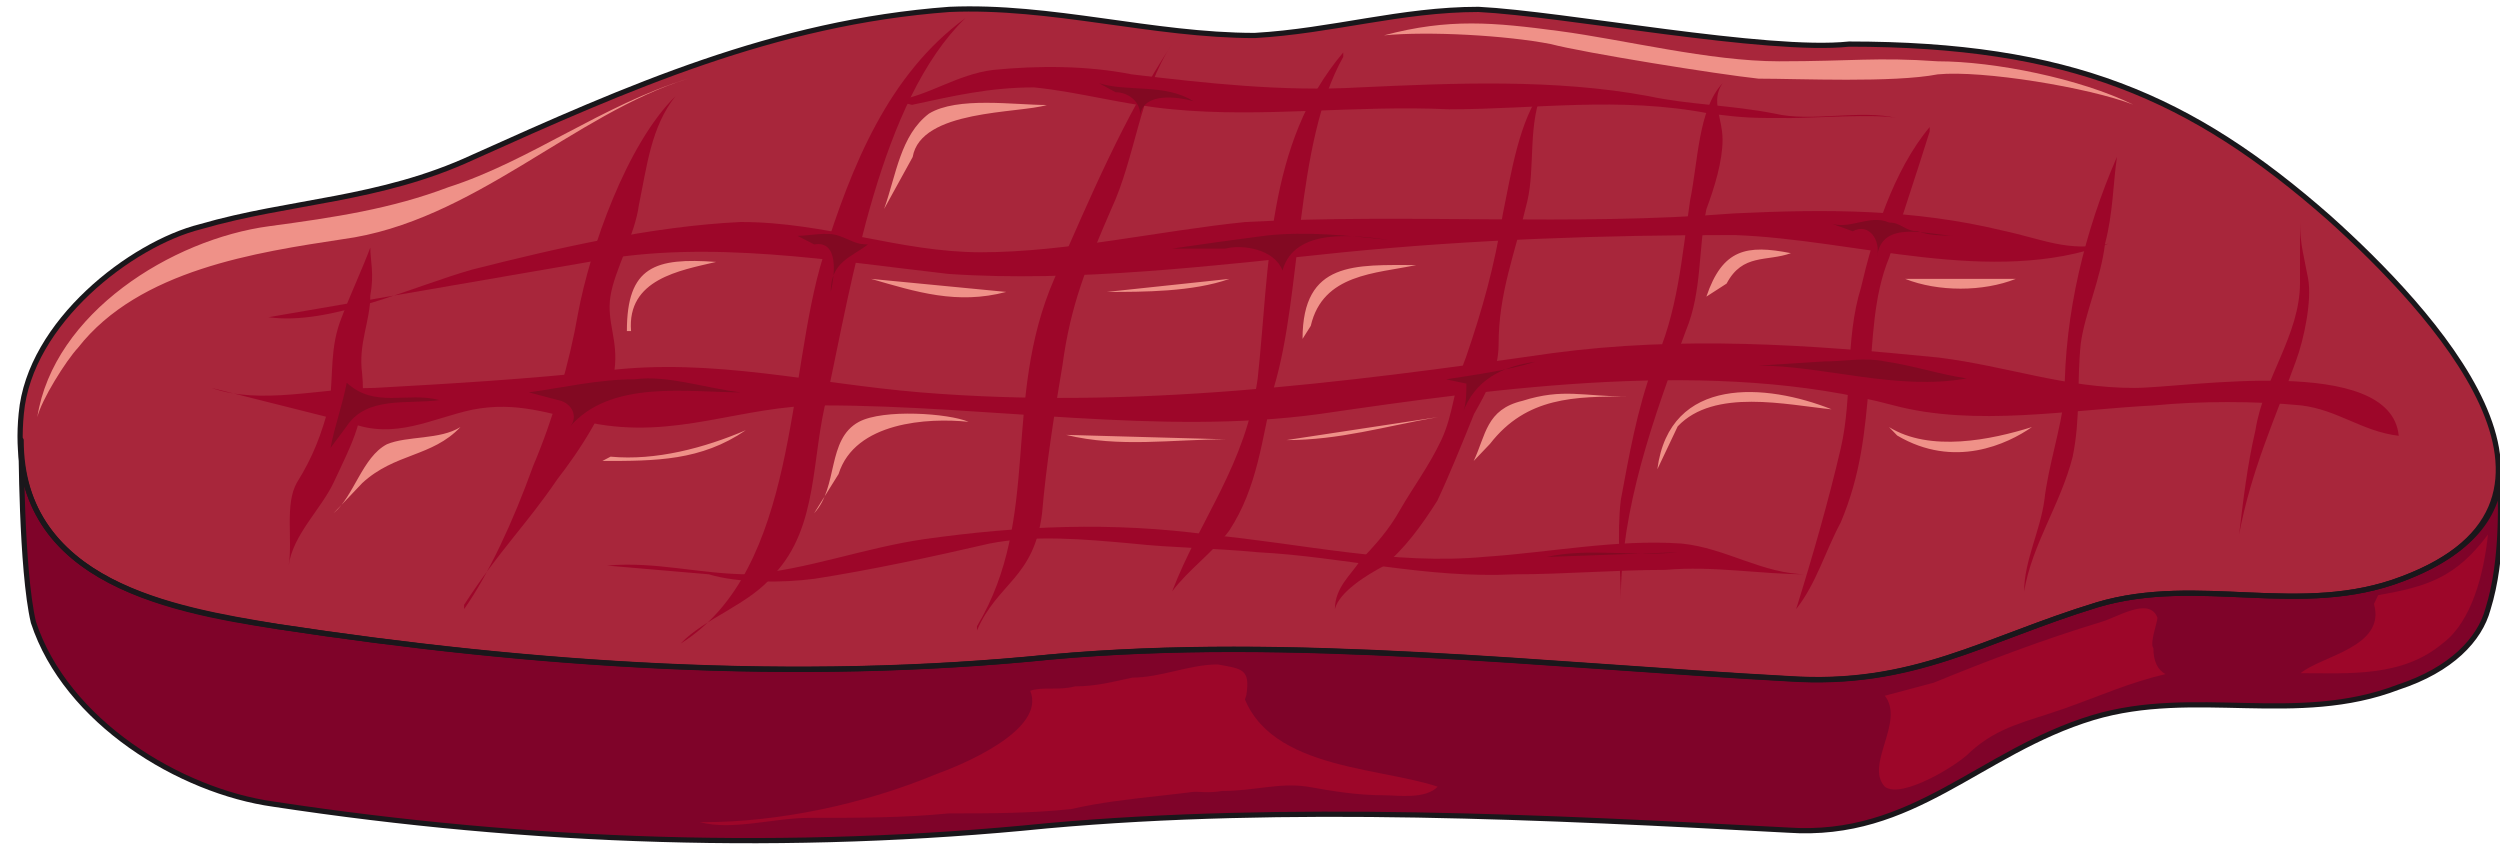 <svg xmlns="http://www.w3.org/2000/svg" version="1.0" viewBox="0 0 383.093 129.676"><defs><clipPath clipPathUnits="userSpaceOnUse" id="a"><path d="M1.919.32h382.648v129.76H1.919z"/></clipPath></defs><path clip-path="url(#a)" d="M283.328 6.756c33.68 0 52.389 7.995 73.596 26.644 15.59 13.991 43.034 43.314 11.233 55.286-15.59 5.997-31.181-.66-46.792 3.998-17.45 5.337-28.063 12.652-47.391 11.333-36.798-1.999-76.094-6.656-112.912-3.338-39.296 3.998-79.212 1.34-118.508-4.657C25.104 93.363.76 88.686 3.258 63.382c1.26-13.992 16.85-25.985 27.443-28.643 13.732-3.998 27.444-3.998 41.795-10.654C96.202 13.432 118.648 3.438 145.472 1.44c15.59-.68 31.2 3.998 46.791 3.998 11.853-.68 22.447-3.998 34.3-3.998 13.092.66 44.293 6.656 56.765 5.317z" fill="#a8263b" fill-rule="evenodd"/><path clip-path="url(#a)" d="M3.238 67.44c0 21.926 23.086 25.903 39.296 28.562 39.296 5.976 79.232 8.635 118.528 4.657 36.798-3.338 76.094 1.32 112.892 3.318 19.348 1.32 29.942-5.976 47.411-11.293 15.59-4.657 31.181 1.999 46.772-3.978 10.613-3.997 14.97-9.974 14.97-16.61 0 3.978.62 13.272-1.858 21.247-1.26 4.658-5.617 9.295-13.732 11.953-15.59 5.977-31.18 0-46.771 4.657-17.47 5.297-27.444 18.59-46.792 17.25-36.798-1.979-76.714-3.978-113.511-.66-39.296 3.978-79.232 2.659-118.528-3.318-14.332-1.998-31.801-12.612-36.798-27.883C3.238 87.367 3.238 67.44 3.238 67.44z" fill="#7f0329" fill-rule="evenodd"/><path d="M288.825 106.615c3.118 3.978-3.118 10.614 0 13.932 2.498 1.979 11.233-3.318 13.092-5.317 4.377-3.977 8.735-4.637 14.351-6.636 5.597-1.979 9.974-3.977 15.57-5.297-1.238-.66-1.858-1.998-1.858-3.977-.62-.66.62-3.978.62-4.657-1.24-3.318-6.237 0-8.735.68-8.715 2.638-17.45 5.956-25.545 9.274zm74.955-14.071c1.878 6.636-8.096 7.955-11.234 10.613 7.496 0 15.61.66 21.847-4.637 4.377-3.318 6.236-10.633 6.856-16.61-4.977 6.656-9.354 7.976-16.83 9.295zm-256.525 33.44c5.017 1.339 11.253-.66 16.87-.66 7.515 0 14.371 0 21.247-.68 6.256 0 12.492 0 18.749-.66 8.754-2.018 18.129-2.018 26.863-4.037-4.377-4.017-1.239-9.394 0-13.412.62-4.037-.62-4.037-4.377-4.717-4.357 0-8.735 2.02-13.112 2.02-3.118.679-5.617 1.338-8.755 1.338-2.498.68-4.997 0-6.876.68 2.519 6.036-10.613 11.413-14.351 12.752-11.253 4.697-24.385 7.376-35.618 7.376z" fill="#9d0629" fill-rule="evenodd"/><path d="M189.765 103.337c1.879 14.572 20.568 13.912 30.541 17.21-1.858 1.979-6.216 1.32-8.095 1.32-4.357 0-8.115-.66-11.852-1.32-4.358-.66-8.096.66-13.092.66-3.738.66-7.476-.66-11.833-.66-6.856-.66-13.732.66-19.968.66zM44.243 86.627c.63-3.997-.63-9.334 1.25-12.672 2.498-3.997 3.747-7.335 4.996-12.003.63-4.667 0-8.674 1.88-13.341 1.249-3.328 3.127-7.336 4.377-10.674 0 2.009.62 4.008 0 7.346 0 3.997-1.88 7.335-1.25 12.002.62 6.666-1.249 10.004-4.377 16.67-1.879 4.008-6.246 8.005-6.876 12.672zm26.874 6.716c3.738-5.316 7.475-13.312 10.593-21.966 3.119-7.336 5.597-15.99 6.856-23.306 1.86-9.994 7.476-25.984 14.931-33.32-3.717 4.677-4.357 10.674-5.596 16.67-.62 4.657-3.738 9.974-4.358 13.971-.62 3.998 1.24 6.676.62 11.334-.62 5.316-5.597 12.652-8.715 16.65-4.977 7.315-8.715 10.653-14.331 19.308zm33.18 5.277c18.089-11.313 16.23-41.255 21.827-59.244 4.377-13.971 9.994-27.963 21.826-36.618-13.092 12.653-17.45 40.616-21.187 57.925-2.498 9.315-1.26 19.968-8.115 27.304-3.738 4.657-10.593 6.656-14.351 10.633zm45.413-2.658c9.973-16.63 3.737-34.62 11.852-53.248 5.597-12.652 10.574-24.625 18.05-35.958-4.978 7.335-5.597 17.31-9.335 25.305-3.738 8.654-6.236 14.65-7.476 23.965-1.239 7.316-2.498 15.31-3.118 22.626-1.239 9.994-6.856 10.654-9.974 17.97z" fill="#9d0629" fill-rule="evenodd"/><path d="M41.135 48.61c9.374 1.32 21.847-4.637 31.201-7.295 13.112-3.318 27.444-6.636 41.175-7.296 13.112 0 24.325 4.638 36.818 4.638 13.092 0 27.443-3.318 40.535-4.638 24.965-1.319 49.91.66 74.875-1.319 14.351-.68 27.443-.68 41.175 2.639 6.236 1.339 9.974 3.318 16.21 1.998-18.089 6.636-38.676-.66-57.385-1.319-19.968 0-39.936.66-59.884 2.639-19.348 1.998-41.175 4.657-60.523 3.318-17.47-1.98-36.818-5.297-54.287-1.98zM32.42 59.444c7.496 2.678 16.87 0 24.965 0 11.873-.66 23.106-1.32 35.579-2.658 16.23-2 31.84 1.998 48.07 3.338 32.44 2.658 64.282-1.34 96.742-5.997 19.968-2.678 39.316-1.339 59.284.66 10.614 1.339 19.348 4.657 29.962 4.657 8.115 0 39.316-5.317 40.555 7.336-5.616-.66-9.354-3.998-14.97-4.658-6.857-.68-15.611-.68-22.467 0-13.112.66-27.463 3.318-39.936 0-27.463-7.335-60.543-2.678-88.007 1.32-24.345 3.338-50.549-1.32-76.153-1.32-12.473 0-22.467 5.317-35.579 2.659-6.236-1.34-11.233-3.338-18.089-2-6.236 1.34-11.853 4.658-18.729 2z" fill="#9d0629" fill-rule="evenodd"/><path d="M205.835 8.035c-11.853 13.992-11.233 32.64-13.112 49.97-1.859 13.312-8.735 21.307-13.112 32.62 2.499-3.318 6.256-5.976 8.755-9.314 4.357-6.656 4.997-13.992 6.856-21.987 4.377-14.651 3.138-37.297 10.613-50.61zm30.702 5.517c-3.758 4.657-5.017 13.312-6.257 19.288-1.259 7.975-3.138 14.631-5.656 21.947-1.879 4.657-1.879 8.635-3.758 12.632-1.879 3.998-4.377 7.316-6.276 10.634-1.879 3.338-3.758 5.316-6.256 7.995-1.26 1.979-3.778 3.977-3.778 7.295.64-2.658 5.017-5.316 7.535-6.636 3.139-2.658 5.637-5.996 8.156-9.974 1.878-3.997 3.757-8.654 5.636-13.311 1.879-3.318 3.758-6.636 3.758-10.634 0-7.975 2.518-13.952 4.397-21.947 1.26-5.316 0-11.952 2.499-17.29zm27.423-.8c-3.738 3.998-3.738 11.973-4.977 17.97-1.26 8.654-1.879 17.289-5.617 25.264-2.498 6.656-3.757 13.972-4.997 20.628-.64 5.316 0 11.313 0 15.29 0-13.951 4.997-27.923 9.974-41.235 2.499-5.976 1.88-12.632 3.139-18.608 1.239-3.338 2.478-7.336 2.478-10.654 0-3.318-1.859-5.976 0-8.655zm31.74 6.716c-5.576 6.656-8.674 16.65-10.533 24.625-2.478 7.995-1.24 16.65-3.098 24.625-1.859 7.996-4.337 16.65-6.836 24.625 3.118-3.977 4.358-8.634 6.836-13.292 3.098-7.335 3.718-13.991 4.337-21.307.62-6.656.62-13.312 3.099-19.308 1.858-5.976 4.337-13.312 6.196-19.288zm28.703 4.557c-4.937 11.334-8.035 23.986-8.035 36.638-.62 5.337-2.478 10.654-3.098 15.99-.62 4.658-3.098 9.315-3.098 13.972 1.24-7.315 5.577-13.312 7.436-20.627 1.239-5.997.62-11.334 1.239-17.33.62-4.657 3.098-9.994 3.718-15.31 1.239-4.658 1.239-9.335 1.838-13.333zm28.043 19.309c0 7.995-5.596 14.63-6.835 22.626-1.24 5.317-1.86 10.634-2.499 15.95 1.879-9.974 5.597-17.949 8.715-26.604 1.239-3.318 2.478-9.314 1.859-12.632-.62-3.318-1.24-5.317-1.24-8.655z" fill="#9d0629" fill-rule="evenodd"/><path d="M139.735 16.07c6.237-1.339 11.853-2.678 18.709-2.678 6.876.68 13.732 2.678 21.207 3.358 13.732 1.339 28.063-.68 42.414 0 13.092 0 26.205-2.019 39.916.66 5.617.679 6.236.679 12.473.679 3.118 0 13.092-.68 16.21 0-5.597-1.34-13.092.66-18.709-.68-6.856-1.339-13.092-1.339-19.328-2.678-14.351-2.678-29.942-1.999-44.273-1.34-11.853.68-23.706-.659-34.94-1.998-6.855-1.36-14.33-1.36-21.206-.68-5.597.68-9.974 4.018-14.971 4.698zM93.024 86.667c7.495-.68 14.35 1.34 21.826 1.34 8.735-.68 17.47-4.038 26.824-5.397 14.351-2.019 28.683-2.698 43.654-.66 14.351 1.34 28.063 4.717 42.414 3.358 9.974-.68 19.948-2.698 29.922-2.018 6.856.68 12.472 4.717 19.328 4.717-7.475 0-14.331-1.34-21.827-.68-7.475 0-15.59.68-23.066.68-13.711.68-26.184-2.699-39.296-3.378-6.856-.66-13.092-.66-19.328-1.34-7.476-.68-14.971-1.339-21.827 0-8.735 2.02-18.089 4.038-26.804 5.397-4.997.66-11.852.66-16.23-.68z" fill="#9d0629" fill-rule="evenodd"/><path d="M5.717 63.921c2.498-15.95 20.587-27.263 35.558-29.262 9.974-1.34 18.709-2.658 27.443-5.976 12.473-3.998 23.686-12.653 36.778-16.65-17.45 5.336-33.04 21.966-53.008 24.625-13.092 1.999-31.18 4.657-40.535 16.63-1.86 1.998-5.597 7.975-6.236 10.633zM237.656 6.756c4.997 1.32 25.584 4.637 31.82 5.297 6.257 0 20.608.66 27.464-.66 6.856-.66 23.086 1.999 29.942 4.637-8.095-3.977-21.207-6.636-29.942-6.636-9.354-.66-13.112 0-24.325 0-10.614 0-23.726-3.318-33.7-4.637-9.994-1.32-16.85-1.999-26.844.66 6.876-.66 18.73 0 25.585 1.339zM163.381 66.64c8.155 1.998 16.31.68 24.465.68zm33.739.8c8.156 0 15.051-2.1 23.186-3.519zm28.703 3.197c1.879-3.937 1.879-7.895 7.476-9.214 6.236-1.979 9.354-.66 16.19-.66-8.095 0-15.55 0-21.167 7.256zm28.143 1.279c1.879-14.47 16.77-13.152 26.704-9.194-6.816-.66-18.01-3.298-23.586 2.618zm35.499-6.476c6.276 3.898 15.65 1.96 21.906 0-3.737 2.599-11.892 6.476-20.647 1.3zM124.764 78.632c3.738-3.997 1.88-11.313 6.856-13.991 3.738-1.999 13.712-1.32 16.81 0-6.216-.66-17.43 0-19.928 7.995zm8.716-35.898c6.915 1.999 13.191 3.998 20.707 1.999zm36.137 1.999c5.637 0 13.152 0 18.789-1.999zm29.982 7.196c0-11.993 8.095-11.314 17.43-11.314-6.217 1.32-14.312 1.32-16.17 9.315zM135.478 32.02c1.879-5.296 2.498-11.273 6.876-14.61 4.357-2.659 13.092-1.32 18.069-1.32-4.358 1.32-19.329.66-20.568 7.975zM96.062 50.73c0-9.935 4.357-11.274 13.671-10.594-5.576 1.319-13.671 2.638-13.032 10.593zm-3.758 19.907c8.175 0 15.09 0 21.987-4.717-6.276 2.698-13.812 4.717-20.728 4.058zm169.178-25.185c2.478-7.315 6.176-7.995 12.952-6.656-3.698 1.34-7.396 0-9.854 4.658zm30.461-2.718c5.037 1.999 11.933 1.999 16.95 0zM51.129 78.632c3.138-2.638 4.387-8.574 8.155-10.553 3.128-1.32 8.145-.66 11.273-2.639-4.377 4.618-10.024 3.958-15.04 8.575z" fill="#ef9188" fill-rule="evenodd"/><path d="M279.49 55.386c3.139 0 6.257-.66 9.395 0 4.377.64 8.115 1.94 12.492 2.599-10.633 1.939-21.886-1.959-31.9-1.959zm.7-21.286c3.098 1.339 6.196-1.36 9.295 0 1.858 0 2.478 1.339 4.337 1.339 1.859.66 3.718.66 5.557.66-3.698 0-11.134-2.68-11.753 3.357.62-2.678-1.24-5.357-3.718-4.017zm-100.579 3.997c4.397-.66 9.394-1.34 14.411-1.999 6.257-.68 12.513 0 18.769.66-4.997-.66-14.391-2.02-16.27 4.697-1.26-3.358-6.256-4.018-8.755-3.358zM81.03 60.124c4.998-.68 10.614-2 16.231-2 4.997-.679 10.614 1.32 16.23 2-8.115 0-19.968-2-26.204 5.316 1.24-1.319.62-3.318-1.26-3.997zm-30.38 8.514c.619-3.328 1.858-6.656 2.478-9.994 4.337 3.998 9.284 1.34 14.231 2.669-4.947.67-11.133-.67-14.231 3.997zm170.936-10.513c4.357-.68 9.334-1.34 13.671-2.679-4.957.68-9.314 2.679-11.173 7.996.62-1.32.62-3.318.62-4.658zm15.43 27.223c6.257-1.439 13.752 0 19.988-.72zm-68.598-72.596c4.417 1.38 10.074 0 14.471 2.759-2.498-.7-7.535-1.38-8.175 2.038 0-2.038-1.879-3.418-3.778-3.418zm-46.212 23.386c1.919 0 4.457-.68 6.356 0 1.899.66 2.539 1.32 4.437 1.32-2.538 1.978-5.696 2.638-5.696 7.275.62-2.639 1.26-7.935-2.539-7.276z" fill="#820922" fill-rule="evenodd"/><path clip-path="url(#a)" d="M283.328 6.756c33.68 0 52.389 7.995 73.596 26.644 15.59 13.991 43.034 43.314 11.233 55.286-15.59 5.997-31.181-.66-46.792 3.998-17.45 5.337-28.063 12.652-47.391 11.333-36.798-1.999-76.094-6.656-112.912-3.338-39.296 3.998-79.212 1.34-118.508-4.657C25.104 93.363.76 88.686 3.258 63.382c1.26-13.992 16.85-25.985 27.443-28.643 13.732-3.998 27.444-3.998 41.795-10.654C96.202 13.432 118.648 3.438 145.472 1.44c15.59-.68 31.2 3.998 46.791 3.998 11.853-.68 22.447-3.998 34.3-3.998 13.092.66 44.293 6.656 56.765 5.317" fill="none" stroke="#1a171b" stroke-width=".8" stroke-linecap="round" stroke-linejoin="round"/><path clip-path="url(#a)" d="M3.238 67.44c0 21.926 23.086 25.903 39.296 28.562 39.296 5.976 79.232 8.635 118.528 4.657 36.798-3.338 76.094 1.32 112.892 3.318 19.348 1.32 29.942-5.976 47.411-11.293 15.59-4.657 31.181 1.999 46.772-3.978 10.613-3.997 14.97-9.974 14.97-16.61 0 3.978.62 13.272-1.858 21.247-1.26 4.658-5.617 9.295-13.732 11.953-15.59 5.977-31.18 0-46.771 4.657-17.47 5.297-27.444 18.59-46.792 17.25-36.798-1.979-76.714-3.978-113.511-.66-39.296 3.978-79.232 2.659-118.528-3.318-14.332-1.998-31.801-12.612-36.798-27.883C3.238 87.367 3.238 67.44 3.238 67.44" fill="none" stroke="#1a171b" stroke-width=".8" stroke-linecap="round" stroke-linejoin="round"/></svg>
